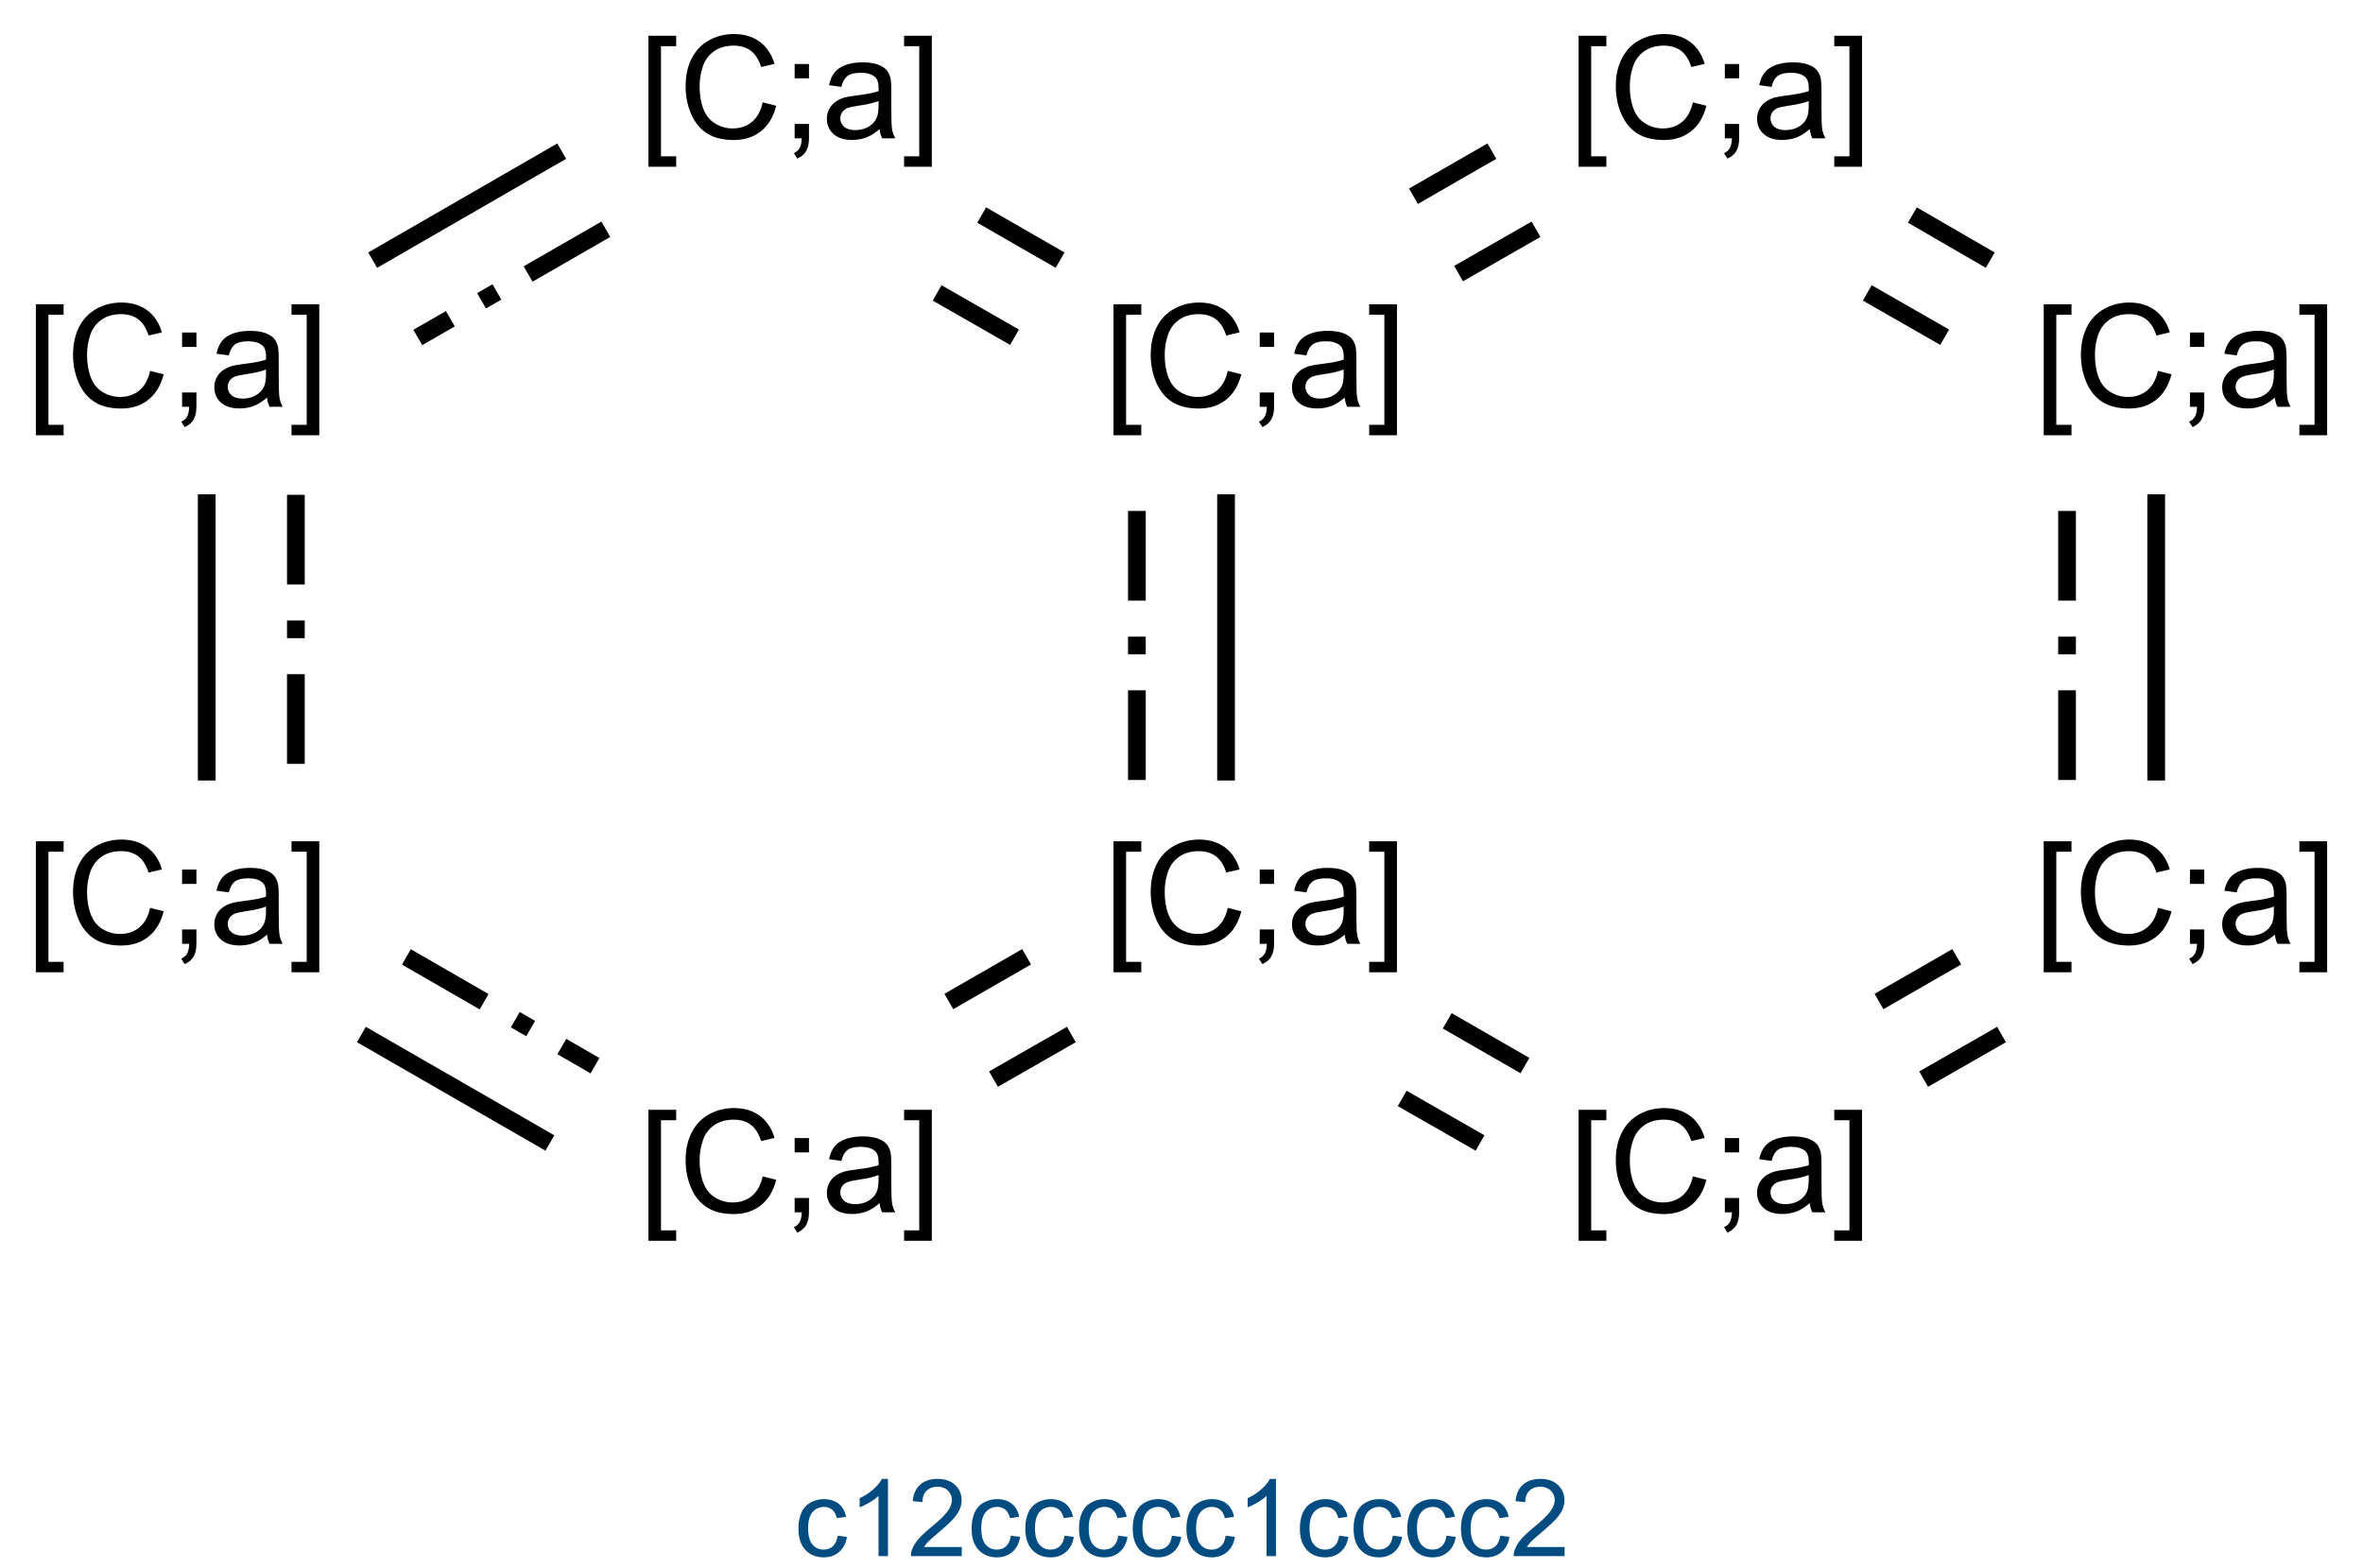 <?xml version="1.0" encoding="UTF-8"?>
<svg xmlns="http://www.w3.org/2000/svg" xmlns:xlink="http://www.w3.org/1999/xlink" width="440" height="292" viewBox="0 0 440 292">
<defs>
<g>
<g id="glyph-0-0">
<path d="M 3.332 0 L 3.332 -16.668 L 16.668 -16.668 L 16.668 0 Z M 3.75 -0.418 L 16.25 -0.418 L 16.25 -16.25 L 3.75 -16.25 Z M 3.75 -0.418 "/>
</g>
<g id="glyph-0-1">
<path d="M 1.809 5.301 L 1.809 -19.09 L 6.98 -19.09 L 6.98 -17.148 L 4.152 -17.148 L 4.152 3.359 L 6.98 3.359 L 6.98 5.301 Z M 1.809 5.301 "/>
</g>
<g id="glyph-0-2">
<path d="M 15.676 -6.691 L 18.203 -6.055 C 17.672 -3.977 16.719 -2.395 15.344 -1.309 C 13.965 -0.219 12.285 0.32 10.301 0.324 C 8.242 0.32 6.566 -0.094 5.281 -0.93 C 3.988 -1.766 3.008 -2.98 2.336 -4.57 C 1.66 -6.156 1.324 -7.859 1.328 -9.688 C 1.324 -11.672 1.703 -13.406 2.465 -14.887 C 3.223 -16.367 4.305 -17.492 5.707 -18.262 C 7.109 -19.027 8.652 -19.41 10.34 -19.414 C 12.246 -19.41 13.852 -18.926 15.156 -17.953 C 16.457 -16.98 17.363 -15.613 17.879 -13.855 L 15.391 -13.27 C 14.945 -14.656 14.301 -15.668 13.461 -16.301 C 12.617 -16.934 11.559 -17.25 10.285 -17.254 C 8.816 -17.25 7.59 -16.898 6.605 -16.199 C 5.617 -15.492 4.926 -14.547 4.531 -13.367 C 4.129 -12.18 3.93 -10.957 3.934 -9.699 C 3.93 -8.074 4.168 -6.66 4.641 -5.449 C 5.113 -4.238 5.848 -3.332 6.848 -2.734 C 7.844 -2.133 8.926 -1.832 10.09 -1.836 C 11.504 -1.832 12.699 -2.242 13.684 -3.059 C 14.66 -3.875 15.324 -5.086 15.676 -6.691 Z M 15.676 -6.691 "/>
</g>
<g id="glyph-0-3">
<path d="M 2.371 -11.16 L 2.371 -13.828 L 5.039 -13.828 L 5.039 -11.16 Z M 2.371 0 L 2.371 -2.668 L 5.039 -2.668 L 5.039 0 C 5.039 0.98 4.863 1.77 4.516 2.375 C 4.168 2.977 3.617 3.445 2.863 3.777 L 2.215 2.773 C 2.707 2.555 3.07 2.238 3.309 1.816 C 3.539 1.395 3.668 0.789 3.699 0 Z M 2.371 0 "/>
</g>
<g id="glyph-0-4">
<path d="M 10.781 -1.707 C 9.914 -0.965 9.078 -0.445 8.273 -0.141 C 7.469 0.16 6.605 0.309 5.691 0.312 C 4.168 0.309 3 -0.059 2.188 -0.801 C 1.367 -1.539 0.961 -2.488 0.965 -3.645 C 0.961 -4.32 1.113 -4.938 1.426 -5.5 C 1.73 -6.059 2.137 -6.508 2.637 -6.848 C 3.137 -7.184 3.699 -7.441 4.324 -7.617 C 4.781 -7.738 5.473 -7.855 6.406 -7.969 C 8.297 -8.195 9.691 -8.465 10.586 -8.777 C 10.59 -9.098 10.594 -9.301 10.598 -9.387 C 10.594 -10.34 10.371 -11.012 9.934 -11.406 C 9.332 -11.934 8.445 -12.199 7.266 -12.199 C 6.164 -12.199 5.348 -12.004 4.824 -11.621 C 4.293 -11.23 3.906 -10.547 3.66 -9.57 L 1.367 -9.883 C 1.57 -10.863 1.914 -11.656 2.395 -12.258 C 2.871 -12.859 3.562 -13.324 4.465 -13.652 C 5.367 -13.977 6.414 -14.137 7.605 -14.141 C 8.785 -14.137 9.742 -14 10.48 -13.723 C 11.219 -13.445 11.762 -13.094 12.109 -12.676 C 12.453 -12.25 12.695 -11.719 12.84 -11.082 C 12.914 -10.676 12.953 -9.957 12.957 -8.918 L 12.957 -5.793 C 12.953 -3.613 13.004 -2.234 13.105 -1.66 C 13.203 -1.078 13.402 -0.527 13.699 0 L 11.25 0 C 11.008 -0.484 10.852 -1.051 10.781 -1.707 Z M 10.586 -6.941 C 9.73 -6.59 8.453 -6.293 6.758 -6.055 C 5.789 -5.914 5.109 -5.758 4.711 -5.586 C 4.312 -5.406 4.004 -5.152 3.789 -4.824 C 3.57 -4.488 3.461 -4.117 3.465 -3.711 C 3.461 -3.082 3.699 -2.562 4.172 -2.148 C 4.645 -1.73 5.336 -1.523 6.25 -1.523 C 7.152 -1.523 7.957 -1.719 8.66 -2.113 C 9.363 -2.508 9.879 -3.051 10.207 -3.738 C 10.457 -4.266 10.582 -5.047 10.586 -6.082 Z M 10.586 -6.941 "/>
</g>
<g id="glyph-0-5">
<path d="M 5.676 5.301 L 0.508 5.301 L 0.508 3.359 L 3.332 3.359 L 3.332 -17.148 L 0.508 -17.148 L 0.508 -19.09 L 5.676 -19.09 Z M 5.676 5.301 "/>
</g>
<g id="glyph-1-0">
<path d="M 2.5 0 L 2.5 -12.5 L 12.5 -12.5 L 12.5 0 Z M 2.812 -0.312 L 12.188 -0.312 L 12.188 -12.188 L 2.812 -12.188 Z M 2.812 -0.312 "/>
</g>
<g id="glyph-1-1">
<path d="M 8.086 -3.797 L 9.812 -3.574 C 9.621 -2.383 9.137 -1.449 8.363 -0.777 C 7.582 -0.102 6.629 0.234 5.5 0.234 C 4.074 0.234 2.934 -0.227 2.074 -1.156 C 1.211 -2.078 0.777 -3.41 0.781 -5.148 C 0.777 -6.266 0.965 -7.246 1.336 -8.086 C 1.707 -8.922 2.27 -9.551 3.031 -9.973 C 3.789 -10.395 4.617 -10.605 5.508 -10.605 C 6.633 -10.605 7.551 -10.32 8.27 -9.75 C 8.98 -9.18 9.441 -8.371 9.648 -7.324 L 7.938 -7.062 C 7.773 -7.754 7.484 -8.277 7.074 -8.633 C 6.656 -8.98 6.16 -9.156 5.578 -9.16 C 4.691 -9.156 3.969 -8.84 3.418 -8.207 C 2.859 -7.57 2.582 -6.566 2.586 -5.195 C 2.582 -3.801 2.852 -2.789 3.387 -2.156 C 3.918 -1.523 4.613 -1.207 5.477 -1.211 C 6.168 -1.207 6.746 -1.418 7.207 -1.844 C 7.668 -2.266 7.961 -2.918 8.086 -3.797 Z M 8.086 -3.797 "/>
</g>
<g id="glyph-1-2">
<path d="M 7.453 0 L 5.695 0 L 5.695 -11.203 C 5.27 -10.797 4.711 -10.391 4.027 -9.988 C 3.34 -9.582 2.727 -9.281 2.18 -9.082 L 2.18 -10.781 C 3.16 -11.242 4.016 -11.801 4.754 -12.461 C 5.488 -13.113 6.012 -13.75 6.32 -14.375 L 7.453 -14.375 Z M 7.453 0 "/>
</g>
<g id="glyph-1-3">
<path d="M 10.07 -1.688 L 10.07 0 L 0.605 0 C 0.59 -0.422 0.66 -0.828 0.812 -1.219 C 1.051 -1.863 1.438 -2.496 1.969 -3.125 C 2.5 -3.746 3.266 -4.469 4.266 -5.293 C 5.82 -6.566 6.871 -7.578 7.422 -8.324 C 7.965 -9.07 8.238 -9.773 8.242 -10.438 C 8.238 -11.133 7.988 -11.723 7.496 -12.203 C 6.996 -12.68 6.348 -12.918 5.547 -12.922 C 4.699 -12.918 4.023 -12.664 3.516 -12.16 C 3.008 -11.648 2.75 -10.945 2.742 -10.047 L 0.938 -10.234 C 1.062 -11.582 1.527 -12.609 2.336 -13.316 C 3.141 -14.02 4.223 -14.371 5.586 -14.375 C 6.957 -14.371 8.047 -13.992 8.848 -13.23 C 9.645 -12.469 10.043 -11.523 10.047 -10.398 C 10.043 -9.824 9.926 -9.262 9.695 -8.711 C 9.457 -8.156 9.066 -7.574 8.527 -6.965 C 7.98 -6.352 7.078 -5.512 5.82 -4.445 C 4.762 -3.559 4.086 -2.957 3.789 -2.641 C 3.488 -2.324 3.242 -2.008 3.047 -1.688 Z M 10.07 -1.688 "/>
</g>
</g>
</defs>
<rect x="-44" y="-29.2" width="528" height="350.4" fill="rgb(100%, 100%, 100%)" fill-opacity="1"/>
<path fill="none" stroke-width="0.033" stroke-linecap="butt" stroke-linejoin="miter" stroke="rgb(0%, 0%, 0%)" stroke-opacity="1" stroke-miterlimit="10" d="M 1.506 0.273 L 1.36 0.189 " transform="matrix(100, 0, 0, 100, 46.793, 21.143)"/>
<path fill="none" stroke-width="0.033" stroke-linecap="butt" stroke-linejoin="miter" stroke="rgb(0%, 0%, 0%)" stroke-opacity="1" stroke-dasharray="0.167 0.067 0.033 0.067" stroke-dashoffset="0.333" stroke-miterlimit="10" d="M 1.422 0.417 L 1.277 0.334 " transform="matrix(100, 0, 0, 100, 46.793, 21.143)"/>
<path fill="none" stroke-width="0.033" stroke-linecap="butt" stroke-linejoin="miter" stroke="rgb(0%, 0%, 0%)" stroke-opacity="1" stroke-miterlimit="10" d="M 0.578 0.07 L 0.226 0.273 " transform="matrix(100, 0, 0, 100, 46.793, 21.143)"/>
<path fill="none" stroke-width="0.033" stroke-linecap="butt" stroke-linejoin="miter" stroke="rgb(0%, 0%, 0%)" stroke-opacity="1" stroke-dasharray="0.167 0.067 0.033 0.067" stroke-dashoffset="0.333" stroke-miterlimit="10" d="M 0.661 0.215 L 0.31 0.417 " transform="matrix(100, 0, 0, 100, 46.793, 21.143)"/>
<path fill="none" stroke-width="0.033" stroke-linecap="butt" stroke-linejoin="miter" stroke="rgb(0%, 0%, 0%)" stroke-opacity="1" stroke-miterlimit="10" d="M -0.083 0.709 L -0.083 1.242 " transform="matrix(100, 0, 0, 100, 46.793, 21.143)"/>
<path fill="none" stroke-width="0.033" stroke-linecap="butt" stroke-linejoin="miter" stroke="rgb(0%, 0%, 0%)" stroke-opacity="1" stroke-dasharray="0.167 0.067 0.033 0.067" stroke-dashoffset="0.333" stroke-miterlimit="10" d="M 0.083 0.709 L 0.083 1.242 " transform="matrix(100, 0, 0, 100, 46.793, 21.143)"/>
<path fill="none" stroke-width="0.033" stroke-linecap="butt" stroke-linejoin="miter" stroke="rgb(0%, 0%, 0%)" stroke-opacity="1" stroke-miterlimit="10" d="M 0.205 1.715 L 0.556 1.917 " transform="matrix(100, 0, 0, 100, 46.793, 21.143)"/>
<path fill="none" stroke-width="0.033" stroke-linecap="butt" stroke-linejoin="miter" stroke="rgb(0%, 0%, 0%)" stroke-opacity="1" stroke-dasharray="0.167 0.067 0.033 0.067" stroke-dashoffset="0.333" stroke-miterlimit="10" d="M 0.288 1.57 L 0.64 1.773 " transform="matrix(100, 0, 0, 100, 46.793, 21.143)"/>
<path fill="none" stroke-width="0.033" stroke-linecap="butt" stroke-linejoin="miter" stroke="rgb(0%, 0%, 0%)" stroke-opacity="1" stroke-miterlimit="10" d="M 1.382 1.798 L 1.527 1.715 " transform="matrix(100, 0, 0, 100, 46.793, 21.143)"/>
<path fill="none" stroke-width="0.033" stroke-linecap="butt" stroke-linejoin="miter" stroke="rgb(0%, 0%, 0%)" stroke-opacity="1" stroke-dasharray="0.167 0.067 0.033 0.067" stroke-dashoffset="0.333" stroke-miterlimit="10" d="M 1.298 1.654 L 1.444 1.57 " transform="matrix(100, 0, 0, 100, 46.793, 21.143)"/>
<path fill="none" stroke-width="0.033" stroke-linecap="butt" stroke-linejoin="miter" stroke="rgb(0%, 0%, 0%)" stroke-opacity="1" stroke-miterlimit="10" d="M 1.815 1.242 L 1.815 0.709 " transform="matrix(100, 0, 0, 100, 46.793, 21.143)"/>
<path fill="none" stroke-width="0.033" stroke-linecap="butt" stroke-linejoin="miter" stroke="rgb(0%, 0%, 0%)" stroke-opacity="1" stroke-dasharray="0.167 0.067 0.033 0.067" stroke-dashoffset="0.333" stroke-miterlimit="10" d="M 1.649 1.242 L 1.649 0.709 " transform="matrix(100, 0, 0, 100, 46.793, 21.143)"/>
<path fill="none" stroke-width="0.033" stroke-linecap="butt" stroke-linejoin="miter" stroke="rgb(0%, 0%, 0%)" stroke-opacity="1" stroke-miterlimit="10" d="M 2.143 1.834 L 2.288 1.917 " transform="matrix(100, 0, 0, 100, 46.793, 21.143)"/>
<path fill="none" stroke-width="0.033" stroke-linecap="butt" stroke-linejoin="miter" stroke="rgb(0%, 0%, 0%)" stroke-opacity="1" stroke-dasharray="0.167 0.067 0.033 0.067" stroke-dashoffset="0.333" stroke-miterlimit="10" d="M 2.226 1.689 L 2.372 1.773 " transform="matrix(100, 0, 0, 100, 46.793, 21.143)"/>
<path fill="none" stroke-width="0.033" stroke-linecap="butt" stroke-linejoin="miter" stroke="rgb(0%, 0%, 0%)" stroke-opacity="1" stroke-miterlimit="10" d="M 3.114 1.798 L 3.259 1.715 " transform="matrix(100, 0, 0, 100, 46.793, 21.143)"/>
<path fill="none" stroke-width="0.033" stroke-linecap="butt" stroke-linejoin="miter" stroke="rgb(0%, 0%, 0%)" stroke-opacity="1" stroke-dasharray="0.167 0.067 0.033 0.067" stroke-dashoffset="0.333" stroke-miterlimit="10" d="M 3.03 1.654 L 3.176 1.57 " transform="matrix(100, 0, 0, 100, 46.793, 21.143)"/>
<path fill="none" stroke-width="0.033" stroke-linecap="butt" stroke-linejoin="miter" stroke="rgb(0%, 0%, 0%)" stroke-opacity="1" stroke-miterlimit="10" d="M 3.547 1.242 L 3.547 0.709 " transform="matrix(100, 0, 0, 100, 46.793, 21.143)"/>
<path fill="none" stroke-width="0.033" stroke-linecap="butt" stroke-linejoin="miter" stroke="rgb(0%, 0%, 0%)" stroke-opacity="1" stroke-dasharray="0.167 0.067 0.033 0.067" stroke-dashoffset="0.333" stroke-miterlimit="10" d="M 3.381 1.242 L 3.381 0.709 " transform="matrix(100, 0, 0, 100, 46.793, 21.143)"/>
<path fill="none" stroke-width="0.033" stroke-linecap="butt" stroke-linejoin="miter" stroke="rgb(0%, 0%, 0%)" stroke-opacity="1" stroke-miterlimit="10" d="M 3.238 0.273 L 3.093 0.189 " transform="matrix(100, 0, 0, 100, 46.793, 21.143)"/>
<path fill="none" stroke-width="0.033" stroke-linecap="butt" stroke-linejoin="miter" stroke="rgb(0%, 0%, 0%)" stroke-opacity="1" stroke-dasharray="0.167 0.067 0.033 0.067" stroke-dashoffset="0.333" stroke-miterlimit="10" d="M 3.154 0.417 L 3.009 0.334 " transform="matrix(100, 0, 0, 100, 46.793, 21.143)"/>
<path fill="none" stroke-width="0.033" stroke-linecap="butt" stroke-linejoin="miter" stroke="rgb(0%, 0%, 0%)" stroke-opacity="1" stroke-miterlimit="10" d="M 2.31 0.07 L 2.164 0.154 " transform="matrix(100, 0, 0, 100, 46.793, 21.143)"/>
<path fill="none" stroke-width="0.033" stroke-linecap="butt" stroke-linejoin="miter" stroke="rgb(0%, 0%, 0%)" stroke-opacity="1" stroke-dasharray="0.167 0.067 0.033 0.067" stroke-dashoffset="0.333" stroke-miterlimit="10" d="M 2.393 0.215 L 2.248 0.298 " transform="matrix(100, 0, 0, 100, 46.793, 21.143)"/>
<g fill="rgb(0%, 0%, 0%)" fill-opacity="1">
<use xlink:href="#glyph-0-1" x="205.531" y="75.75"/>
<use xlink:href="#glyph-0-2" x="212.94" y="75.75"/>
<use xlink:href="#glyph-0-3" x="232.198" y="75.75"/>
<use xlink:href="#glyph-0-4" x="239.607" y="75.75"/>
<use xlink:href="#glyph-0-5" x="254.438" y="75.75"/>
</g>
<g fill="rgb(0%, 0%, 0%)" fill-opacity="1">
<use xlink:href="#glyph-0-1" x="118.93" y="25.75"/>
<use xlink:href="#glyph-0-2" x="126.339" y="25.75"/>
<use xlink:href="#glyph-0-3" x="145.596" y="25.75"/>
<use xlink:href="#glyph-0-4" x="153.005" y="25.75"/>
<use xlink:href="#glyph-0-5" x="167.836" y="25.75"/>
</g>
<g fill="rgb(0%, 0%, 0%)" fill-opacity="1">
<use xlink:href="#glyph-0-1" x="4.867" y="75.75"/>
<use xlink:href="#glyph-0-2" x="12.276" y="75.75"/>
<use xlink:href="#glyph-0-3" x="31.534" y="75.75"/>
<use xlink:href="#glyph-0-4" x="38.943" y="75.75"/>
<use xlink:href="#glyph-0-5" x="53.773" y="75.75"/>
</g>
<g fill="rgb(0%, 0%, 0%)" fill-opacity="1">
<use xlink:href="#glyph-0-1" x="4.867" y="175.75"/>
<use xlink:href="#glyph-0-2" x="12.276" y="175.75"/>
<use xlink:href="#glyph-0-3" x="31.534" y="175.75"/>
<use xlink:href="#glyph-0-4" x="38.943" y="175.75"/>
<use xlink:href="#glyph-0-5" x="53.773" y="175.75"/>
</g>
<g fill="rgb(0%, 0%, 0%)" fill-opacity="1">
<use xlink:href="#glyph-0-1" x="118.93" y="225.75"/>
<use xlink:href="#glyph-0-2" x="126.339" y="225.75"/>
<use xlink:href="#glyph-0-3" x="145.596" y="225.75"/>
<use xlink:href="#glyph-0-4" x="153.005" y="225.75"/>
<use xlink:href="#glyph-0-5" x="167.836" y="225.75"/>
</g>
<g fill="rgb(0%, 0%, 0%)" fill-opacity="1">
<use xlink:href="#glyph-0-1" x="205.531" y="175.75"/>
<use xlink:href="#glyph-0-2" x="212.94" y="175.75"/>
<use xlink:href="#glyph-0-3" x="232.198" y="175.75"/>
<use xlink:href="#glyph-0-4" x="239.607" y="175.75"/>
<use xlink:href="#glyph-0-5" x="254.438" y="175.75"/>
</g>
<g fill="rgb(0%, 0%, 0%)" fill-opacity="1">
<use xlink:href="#glyph-0-1" x="292.133" y="225.75"/>
<use xlink:href="#glyph-0-2" x="299.542" y="225.75"/>
<use xlink:href="#glyph-0-3" x="318.799" y="225.75"/>
<use xlink:href="#glyph-0-4" x="326.208" y="225.75"/>
<use xlink:href="#glyph-0-5" x="341.039" y="225.75"/>
</g>
<g fill="rgb(0%, 0%, 0%)" fill-opacity="1">
<use xlink:href="#glyph-0-1" x="378.738" y="175.75"/>
<use xlink:href="#glyph-0-2" x="386.147" y="175.75"/>
<use xlink:href="#glyph-0-3" x="405.405" y="175.75"/>
<use xlink:href="#glyph-0-4" x="412.814" y="175.75"/>
<use xlink:href="#glyph-0-5" x="427.645" y="175.75"/>
</g>
<g fill="rgb(0%, 0%, 0%)" fill-opacity="1">
<use xlink:href="#glyph-0-1" x="378.738" y="75.75"/>
<use xlink:href="#glyph-0-2" x="386.147" y="75.75"/>
<use xlink:href="#glyph-0-3" x="405.405" y="75.75"/>
<use xlink:href="#glyph-0-4" x="412.814" y="75.75"/>
<use xlink:href="#glyph-0-5" x="427.645" y="75.75"/>
</g>
<g fill="rgb(0%, 0%, 0%)" fill-opacity="1">
<use xlink:href="#glyph-0-1" x="292.133" y="25.75"/>
<use xlink:href="#glyph-0-2" x="299.542" y="25.75"/>
<use xlink:href="#glyph-0-3" x="318.799" y="25.75"/>
<use xlink:href="#glyph-0-4" x="326.208" y="25.75"/>
<use xlink:href="#glyph-0-5" x="341.039" y="25.75"/>
</g>
<g fill="rgb(0%, 30%, 50%)" fill-opacity="1">
<use xlink:href="#glyph-1-1" x="147.891" y="289.766"/>
<use xlink:href="#glyph-1-2" x="157.891" y="289.766"/>
<use xlink:href="#glyph-1-3" x="169.014" y="289.766"/>
<use xlink:href="#glyph-1-1" x="180.137" y="289.766"/>
<use xlink:href="#glyph-1-1" x="190.137" y="289.766"/>
<use xlink:href="#glyph-1-1" x="200.137" y="289.766"/>
<use xlink:href="#glyph-1-1" x="210.137" y="289.766"/>
<use xlink:href="#glyph-1-1" x="220.137" y="289.766"/>
<use xlink:href="#glyph-1-2" x="230.137" y="289.766"/>
<use xlink:href="#glyph-1-1" x="241.26" y="289.766"/>
<use xlink:href="#glyph-1-1" x="251.26" y="289.766"/>
<use xlink:href="#glyph-1-1" x="261.26" y="289.766"/>
<use xlink:href="#glyph-1-1" x="271.26" y="289.766"/>
<use xlink:href="#glyph-1-3" x="281.26" y="289.766"/>
</g>
</svg>
